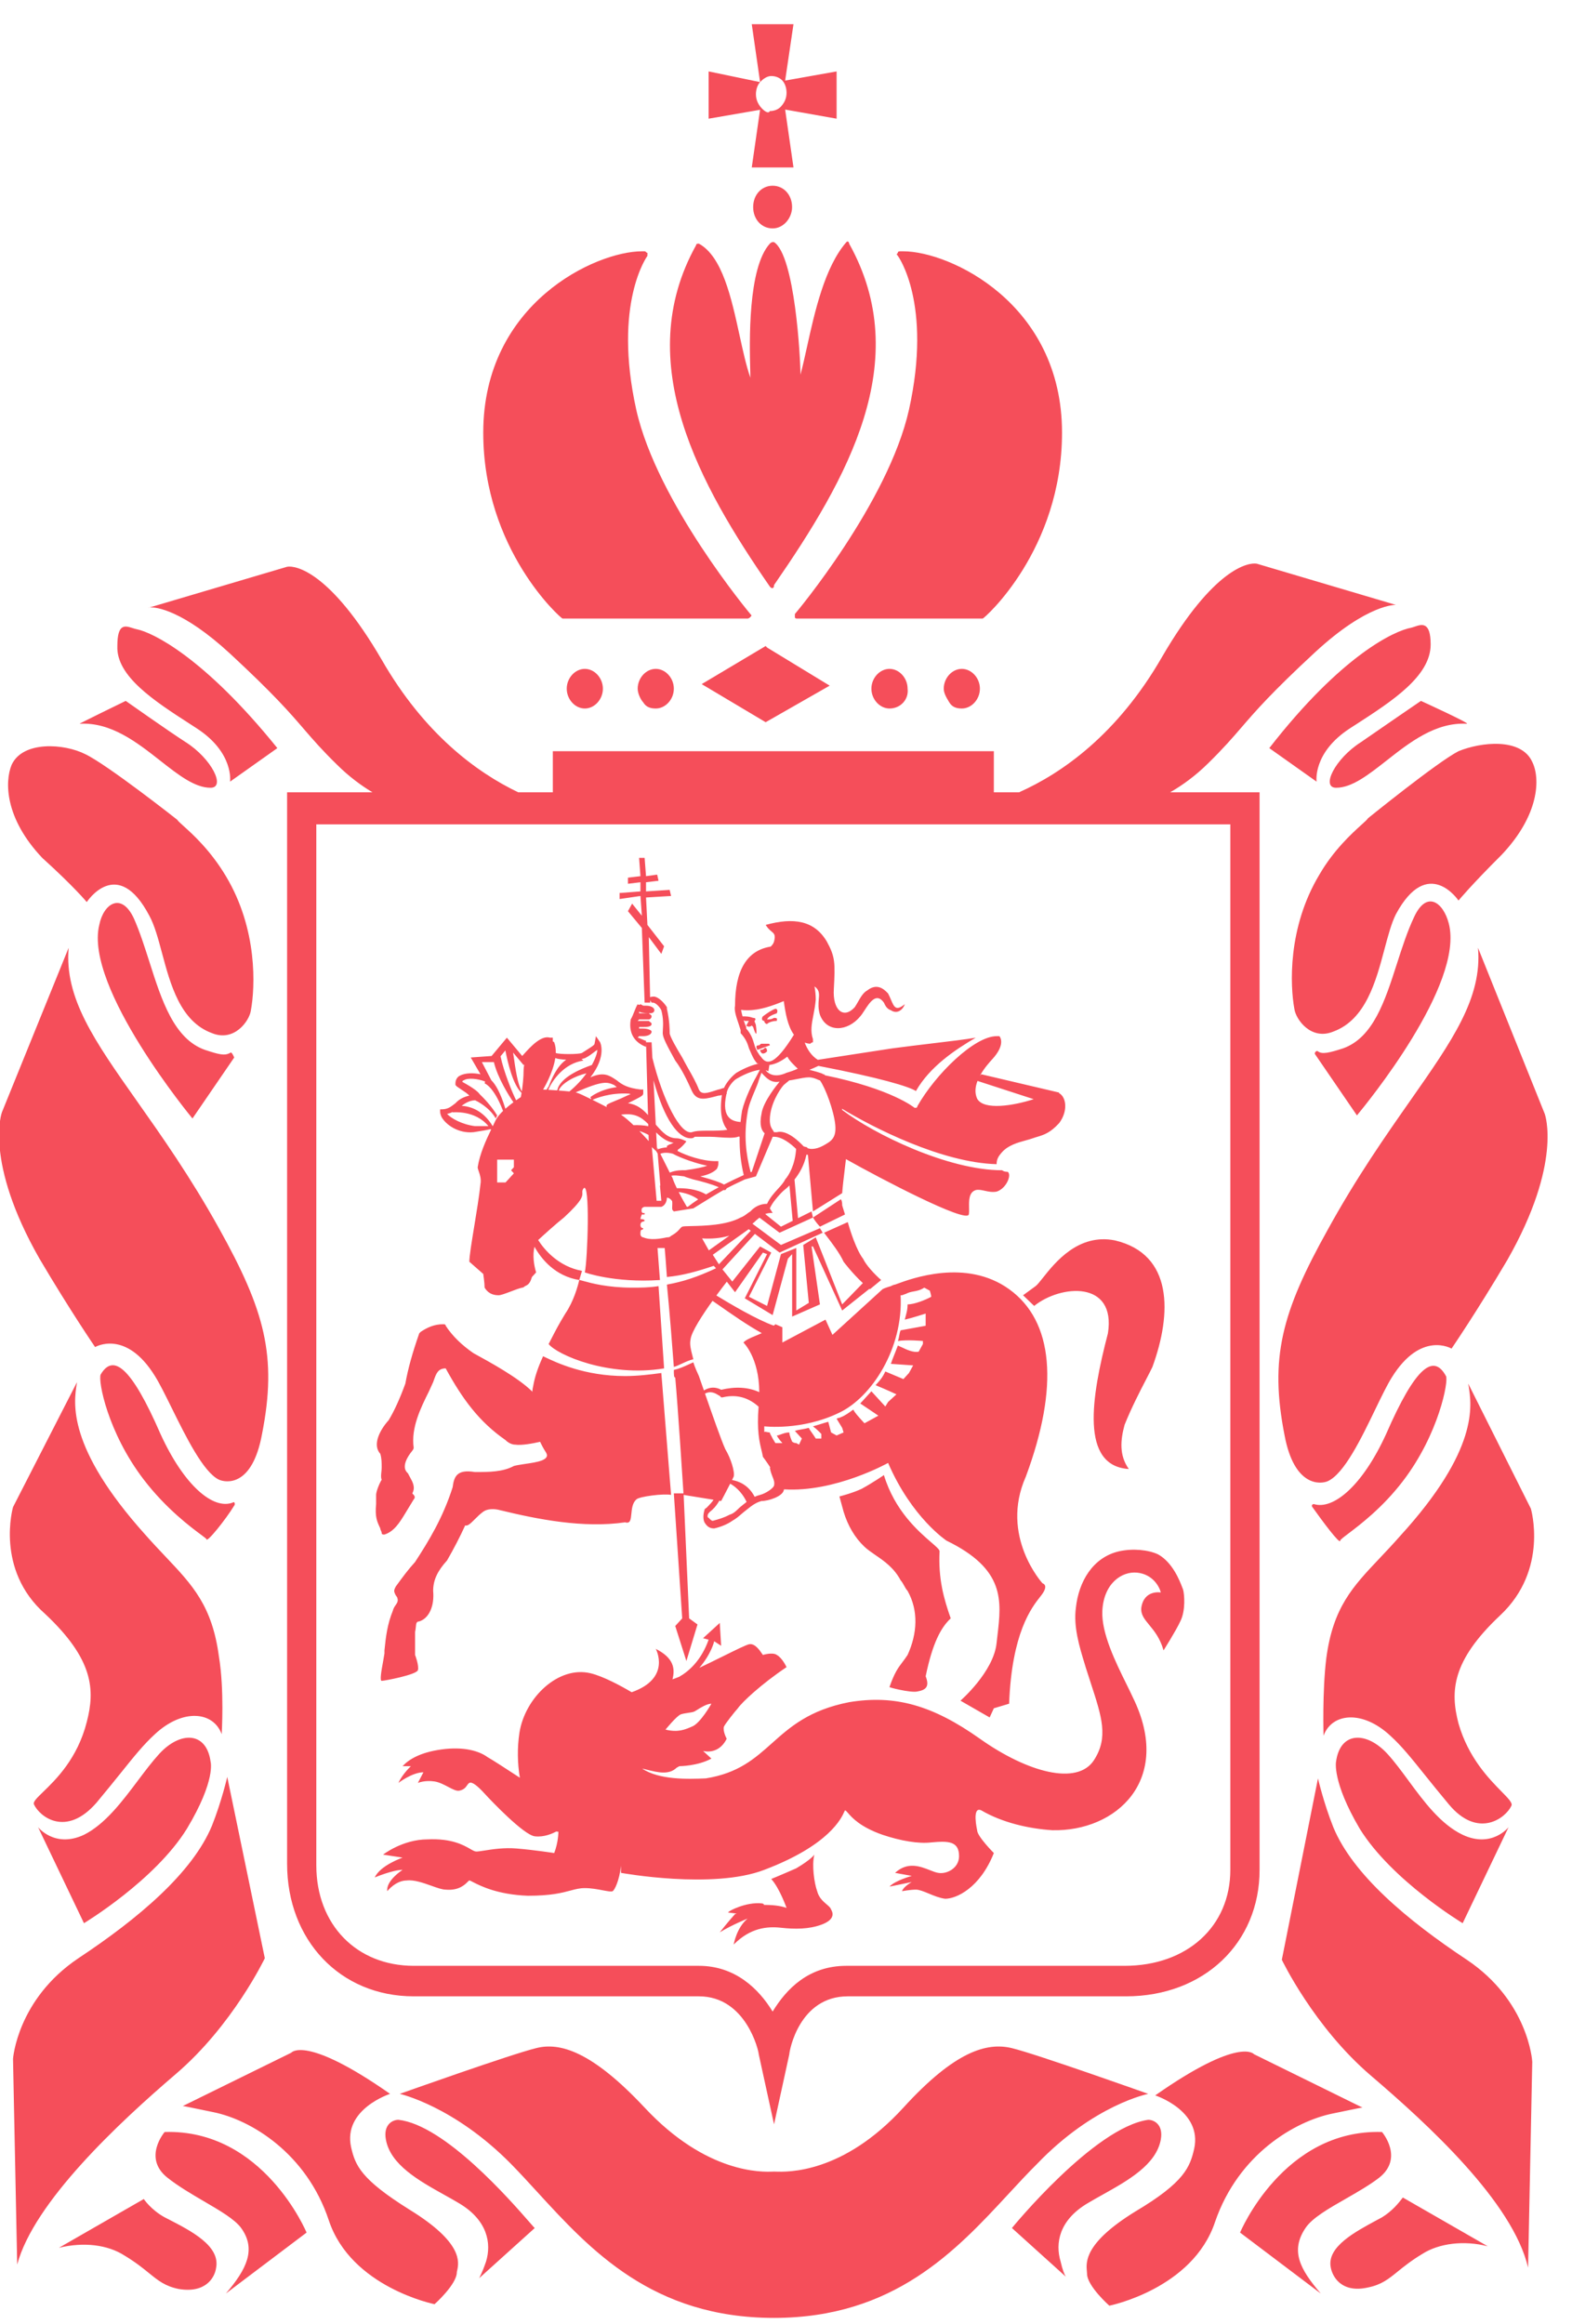 <svg width="46" height="68" viewBox="0 0 46 68" fill="none" xmlns="http://www.w3.org/2000/svg">
<path fill-rule="evenodd" clip-rule="evenodd" d="M21.998 4.9H23.219L22.975 3.206L24.481 3.473V2.09L22.975 2.358L23.219 0.708H21.998L22.242 2.403L20.736 2.09V3.473L22.241 3.213L21.998 4.9ZM22.12 2.759C22.12 2.625 22.161 2.492 22.242 2.403C22.324 2.313 22.446 2.225 22.568 2.225C22.69 2.225 22.812 2.269 22.894 2.358C22.975 2.447 23.016 2.581 23.016 2.715C23.016 2.849 22.975 2.983 22.853 3.117C22.771 3.206 22.649 3.25 22.527 3.25C22.486 3.34 22.364 3.25 22.283 3.161C22.202 3.072 22.12 2.938 22.12 2.759ZM22.405 18.904L20.533 20.019L22.405 21.134L24.278 20.064L22.446 18.948L22.405 18.904ZM13.245 32.54V32.551C13.245 32.551 13.902 32.476 14.292 32.953H13.897C13.53 32.908 13.205 32.73 13.083 32.596C13.148 32.581 13.2 32.562 13.245 32.54ZM13.901 32.196C13.945 32.216 14.316 32.394 14.507 32.73L14.548 32.641C14.383 32.369 14.162 32.138 14.036 32.018C13.992 31.952 13.87 31.846 13.53 31.659C13.53 31.614 13.571 31.614 13.571 31.614C13.688 31.53 13.99 31.567 14.195 31.648L14.182 31.704C14.182 31.704 14.446 31.787 14.72 32.509C14.632 32.595 14.553 32.686 14.507 32.774C14.487 32.82 14.46 32.875 14.429 32.937L14.421 32.953H14.417C14.133 32.483 13.757 32.375 13.508 32.359C13.617 32.281 13.729 32.206 13.901 32.196ZM14.452 31.08C14.562 31.54 14.891 32.064 15.024 32.255C14.951 32.309 14.869 32.374 14.789 32.445C14.636 31.945 14.486 31.716 14.378 31.612L14.101 31.08H14.452ZM14.788 30.738C14.857 31.091 15.01 31.748 15.262 31.981C15.249 32.058 15.24 32.105 15.24 32.105C15.24 32.105 15.184 32.14 15.103 32.197C14.988 31.971 14.736 31.348 14.647 30.91L14.788 30.738ZM15.322 31.168L15.341 31.148C15.331 31.196 15.325 31.247 15.322 31.302C15.322 31.545 15.292 31.786 15.269 31.94C15.147 31.728 15.082 31.277 15.027 30.887L15.014 30.801L15.322 31.168ZM14.996 34.38L14.955 34.424L14.915 34.469L14.874 34.514L14.833 34.558L14.793 34.602H14.752H14.711H14.67H14.63H14.589H14.548V34.558V34.514V34.469V34.424V34.38V34.336V34.291V34.245V34.201V34.157V34.112V34.067V34.023V33.978V33.934H14.589H14.63H14.67H14.711H14.752H14.792H14.833H14.874H14.915H14.955H14.996H15.037V33.978V34.023V34.067V34.112V34.157L14.996 34.201L14.955 34.245L15.037 34.336L14.996 34.38ZM16.249 30.962C16.314 30.988 16.435 31.004 16.569 31.01C16.3 31.192 16.144 31.564 16.055 31.793C16.032 31.819 16.009 31.858 15.993 31.888C15.931 31.884 15.892 31.882 15.892 31.882C15.892 31.882 16.18 31.419 16.249 30.962ZM17.016 30.989C17.079 30.978 17.128 30.964 17.153 30.945C17.248 30.894 17.315 30.842 17.371 30.799C17.411 30.768 17.445 30.741 17.479 30.723C17.479 30.803 17.429 30.966 17.318 31.165C17.034 31.264 16.385 31.519 16.306 31.908C16.209 31.901 16.117 31.895 16.044 31.891C16.165 31.602 16.517 31.115 17.072 31.035L17.016 30.989ZM17.968 31.749C17.991 31.766 18.015 31.785 18.04 31.805L18.049 31.812C17.542 31.879 17.276 32.105 17.276 32.105L17.304 32.168C17.105 32.069 16.933 31.989 16.869 31.972C16.862 31.97 16.854 31.967 16.844 31.965C17.643 31.615 17.765 31.66 17.968 31.749ZM18.402 32.003L18.412 32.006C18.427 32.01 18.441 32.014 18.456 32.016C18.396 32.038 18.326 32.071 18.256 32.104C18.184 32.138 18.111 32.172 18.049 32.194C17.75 32.318 17.726 32.328 17.756 32.397C17.622 32.328 17.475 32.252 17.338 32.184C17.433 32.141 17.854 31.967 18.402 32.003ZM18.969 32.893L18.971 32.956C18.833 32.926 18.676 32.921 18.537 32.925C18.409 32.801 18.279 32.688 18.172 32.62C18.549 32.564 18.755 32.674 18.969 32.893ZM18.983 33.391C18.918 33.318 18.82 33.211 18.71 33.097C18.802 33.126 18.894 33.164 18.978 33.211L18.983 33.391ZM19.352 35.316C19.474 35.272 19.515 35.138 19.515 35.049C19.52 35.048 19.524 35.048 19.529 35.047C19.578 35.057 19.627 35.085 19.669 35.149C19.675 35.189 19.673 35.235 19.671 35.279C19.668 35.331 19.665 35.379 19.677 35.406L19.718 35.45L20.288 35.36C20.749 35.075 20.983 34.931 21.169 34.825H21.224C21.249 34.799 21.259 34.788 21.263 34.774C21.414 34.693 21.553 34.627 21.794 34.514L22.12 34.424L22.611 33.265H22.649C22.89 33.265 23.147 33.476 23.296 33.621C23.266 34.083 23.087 34.391 22.975 34.514C22.934 34.602 22.853 34.693 22.771 34.782C22.649 34.915 22.527 35.049 22.446 35.227C22.242 35.227 22.079 35.316 21.957 35.45C21.927 35.467 21.897 35.489 21.864 35.514C21.809 35.555 21.749 35.601 21.672 35.628C21.258 35.855 20.607 35.87 20.235 35.878C20.096 35.881 19.996 35.883 19.962 35.896C19.933 35.912 19.914 35.935 19.89 35.963C19.848 36.012 19.791 36.079 19.637 36.164C19.596 36.208 19.555 36.208 19.515 36.208C19.311 36.252 19.026 36.297 18.823 36.208C18.782 36.208 18.741 36.164 18.741 36.118V36.073C18.741 36.073 18.741 35.985 18.782 35.985C18.782 35.985 18.823 35.985 18.823 35.941C18.823 35.941 18.741 35.941 18.741 35.851C18.741 35.767 18.79 35.753 18.826 35.744C18.847 35.738 18.863 35.734 18.863 35.718C18.863 35.673 18.741 35.673 18.741 35.673C18.741 35.628 18.782 35.539 18.782 35.539H18.863V35.495C18.863 35.495 18.741 35.539 18.782 35.36C18.782 35.36 18.823 35.316 18.863 35.316H19.352ZM19.199 33.683L19.245 33.758L19.323 34.694C19.319 34.693 19.315 34.693 19.311 34.693L19.352 35.138H19.214L19.074 33.568L19.199 33.683ZM19.686 33.761C19.928 33.893 20.375 34.049 20.695 34.112C20.574 34.156 20.373 34.2 20.053 34.244C19.975 34.241 19.775 34.238 19.599 34.314L19.323 33.764C19.408 33.724 19.548 33.723 19.686 33.761ZM19.235 33.639L19.226 33.644L19.201 33.138C19.351 33.287 19.514 33.411 19.718 33.443C19.698 33.443 19.677 33.454 19.657 33.465C19.637 33.476 19.616 33.487 19.596 33.487L19.515 33.532V33.575C19.418 33.581 19.325 33.601 19.256 33.63L19.23 33.577L19.235 33.639ZM20.43 35.097C20.32 35.17 20.217 35.243 20.125 35.316L20.097 35.312C20.05 35.233 19.953 35.066 19.86 34.882C20.026 34.904 20.243 34.961 20.43 35.097ZM19.805 34.77C19.755 34.666 19.709 34.562 19.678 34.469L19.645 34.404C19.734 34.387 19.84 34.401 19.928 34.413C19.96 34.417 19.99 34.421 20.016 34.423C20.05 34.44 20.106 34.457 20.194 34.485C20.222 34.493 20.253 34.503 20.288 34.514C20.464 34.552 20.851 34.657 21.032 34.742C20.904 34.811 20.78 34.881 20.66 34.952C20.389 34.788 20.029 34.766 19.805 34.77ZM20.207 33.309C20.247 33.309 20.288 33.309 20.329 33.265H20.777C20.855 33.265 20.948 33.272 21.045 33.279L21.046 33.279C21.261 33.294 21.493 33.311 21.615 33.258C21.626 33.26 21.635 33.262 21.643 33.263C21.636 33.657 21.678 34.023 21.763 34.386C21.573 34.471 21.377 34.564 21.185 34.663C21.072 34.596 20.847 34.522 20.492 34.424C20.736 34.38 20.899 34.291 20.98 34.201C21.021 34.112 21.021 34.067 21.021 34.067V33.978H20.94C20.547 33.978 20.079 33.813 19.827 33.681L19.835 33.645C19.98 33.551 20.085 33.399 20.085 33.399C20.085 33.399 19.922 33.309 19.8 33.309C19.546 33.309 19.389 33.133 19.214 32.937L19.189 32.908L19.123 31.611C19.439 32.772 19.854 33.309 20.207 33.309ZM21.256 32.016H21.265V31.972C21.306 31.793 21.469 31.614 21.55 31.57C21.872 31.381 22.103 31.323 22.235 31.306L22.12 31.526C22.039 31.659 21.795 32.15 21.713 32.507C21.695 32.618 21.681 32.727 21.67 32.834L21.663 32.833C21.478 32.812 21.092 32.768 21.256 32.016ZM22.08 30.589L22.068 30.548C22.03 30.42 21.982 30.259 21.835 30.098V30.053C21.809 29.996 21.783 29.926 21.76 29.852C21.77 29.86 21.781 29.867 21.795 29.875H21.917C21.896 29.897 21.886 29.919 21.876 29.942C21.866 29.964 21.856 29.987 21.835 30.009C21.876 30.053 21.957 30.053 21.998 30.009L22.039 30.053C22.12 30.321 22.161 30.321 22.12 30.009C22.12 29.987 22.11 29.965 22.1 29.942C22.09 29.92 22.08 29.897 22.08 29.875C22.12 29.831 22.12 29.786 22.039 29.786C21.922 29.743 21.842 29.741 21.728 29.741C21.71 29.674 21.695 29.608 21.685 29.55C21.751 29.563 21.822 29.563 21.876 29.563C22.243 29.563 22.609 29.429 22.935 29.295C22.985 29.656 23.052 30.033 23.232 30.278C22.682 31.168 22.443 31.165 22.283 30.945C22.202 30.856 22.12 30.723 22.08 30.589ZM23.016 31.392C22.758 31.513 22.534 31.487 22.403 31.316L22.486 31.347L22.514 31.164C22.688 31.144 22.869 31.05 23.039 30.92C23.096 31.037 23.231 31.165 23.343 31.272L23.344 31.273C23.24 31.322 23.113 31.365 23.016 31.392ZM22.375 33.163L21.998 34.291L21.965 34.303C21.825 33.763 21.762 33.215 21.876 32.551C21.901 32.358 22.004 32.114 22.089 31.913C22.141 31.789 22.186 31.682 22.202 31.614L22.283 31.392C22.424 31.547 22.566 31.701 22.812 31.652L22.771 31.704C22.771 31.704 22.324 32.239 22.283 32.596C22.211 32.937 22.295 33.093 22.375 33.163ZM23.667 31.526C23.776 31.526 23.866 31.565 23.927 31.591C23.957 31.604 23.979 31.614 23.993 31.614C24.156 31.838 24.4 32.507 24.441 32.908C24.481 33.309 24.319 33.399 24.074 33.532C23.993 33.577 23.871 33.621 23.748 33.621C23.705 33.621 23.662 33.609 23.624 33.597C23.625 33.59 23.626 33.584 23.627 33.577L23.517 33.547C23.395 33.416 23.029 33.049 22.731 33.131H22.649C22.639 33.107 22.625 33.087 22.611 33.066C22.572 33.006 22.527 32.939 22.527 32.774C22.527 32.328 22.812 31.882 22.934 31.749L23.097 31.614C23.131 31.614 23.207 31.599 23.295 31.581C23.421 31.556 23.572 31.526 23.667 31.526ZM22.853 35.896L22.392 35.526C22.442 35.506 22.497 35.495 22.568 35.495H22.609L22.527 35.36C22.608 35.185 22.727 35.053 22.848 34.921L22.853 34.915C22.894 34.87 22.935 34.837 22.976 34.803C23.016 34.77 23.056 34.737 23.097 34.693L23.101 34.689L23.196 35.725L22.853 35.896ZM21.037 36.997L20.858 36.718L21.909 35.969L21.969 36.014L21.037 36.997ZM20.545 36.239C20.809 36.257 21.08 36.236 21.344 36.159L20.742 36.589L20.545 36.239ZM16.663 31.939C16.57 31.929 16.459 31.92 16.35 31.912C16.422 31.698 16.849 31.474 17.161 31.41C17.037 31.582 16.872 31.765 16.663 31.939ZM28.604 31.631L30.248 32.165C29.666 32.353 28.787 32.502 28.593 32.15C28.517 31.982 28.538 31.801 28.604 31.631ZM22.544 42.946L22.527 42.943C22.545 43.059 22.578 43.142 22.606 43.213C22.643 43.305 22.672 43.377 22.649 43.478C22.609 43.567 22.405 43.701 22.242 43.745C22.186 43.758 22.133 43.777 22.083 43.801C21.895 43.436 21.588 43.336 21.421 43.31C21.44 43.271 21.457 43.237 21.469 43.211C21.509 43.077 21.387 42.675 21.224 42.407C21.102 42.138 20.839 41.383 20.63 40.781C20.803 40.688 20.947 40.779 21.019 40.824C21.04 40.837 21.054 40.846 21.062 40.846L21.102 40.891H21.143C21.46 40.814 21.838 40.837 22.198 41.163C22.142 41.861 22.225 42.202 22.284 42.443C22.3 42.512 22.315 42.572 22.324 42.63C22.324 42.63 22.436 42.778 22.544 42.946ZM22.364 41.738C22.364 41.738 23.464 41.873 24.563 41.337C25.499 40.891 26.436 39.464 26.354 37.903H26.395L26.517 37.858C26.589 37.819 26.66 37.805 26.735 37.791C26.831 37.774 26.932 37.755 27.046 37.68L27.209 37.769C27.209 37.769 27.25 37.903 27.25 37.947C27.087 38.036 26.761 38.17 26.558 38.17C26.558 38.301 26.536 38.385 26.508 38.49C26.498 38.528 26.487 38.569 26.476 38.616C26.68 38.571 27.087 38.438 27.087 38.438V38.795L26.354 38.929C26.334 38.973 26.323 39.029 26.313 39.085C26.303 39.141 26.293 39.197 26.273 39.241C26.558 39.197 27.006 39.241 27.006 39.241V39.33L26.883 39.553C26.727 39.588 26.523 39.491 26.382 39.423C26.339 39.403 26.301 39.385 26.273 39.374C26.237 39.473 26.201 39.562 26.169 39.643C26.127 39.746 26.092 39.835 26.069 39.91L26.721 39.955L26.598 40.178L26.436 40.356L25.906 40.133C25.825 40.311 25.743 40.401 25.621 40.534C25.947 40.668 26.232 40.802 26.232 40.802L25.988 41.025L25.906 41.158L25.499 40.713C25.428 40.791 25.357 40.868 25.294 40.937L25.293 40.939L25.173 41.069L25.703 41.426L25.459 41.56L25.296 41.649C25.092 41.426 25.011 41.337 24.97 41.248L24.965 41.251C24.845 41.339 24.724 41.427 24.604 41.471C24.563 41.493 24.553 41.493 24.543 41.493C24.532 41.493 24.522 41.493 24.481 41.515L24.644 41.783L24.685 41.917L24.481 42.006L24.319 41.917L24.237 41.605C24.155 41.627 24.083 41.65 24.012 41.672C23.941 41.694 23.87 41.716 23.789 41.738C23.911 41.828 24.034 41.961 24.034 41.961V42.095H23.871C23.835 42.036 23.799 41.986 23.767 41.94C23.726 41.883 23.69 41.833 23.667 41.783C23.591 41.804 23.525 41.815 23.462 41.826C23.391 41.838 23.326 41.849 23.26 41.873L23.464 42.095L23.382 42.274L23.301 42.229C23.22 42.229 23.179 42.184 23.179 42.184C23.179 42.184 23.097 42.006 23.097 41.917C23.002 41.917 22.92 41.947 22.853 41.973C22.805 41.99 22.765 42.006 22.731 42.006C22.771 42.095 22.894 42.229 22.894 42.229H22.69L22.609 42.095C22.593 42.06 22.578 42.033 22.564 42.009C22.543 41.971 22.527 41.944 22.527 41.917C22.496 41.917 22.465 41.91 22.439 41.905C22.396 41.896 22.364 41.889 22.364 41.917V41.738ZM21.713 44.057C21.672 44.087 21.636 44.121 21.6 44.156C21.528 44.226 21.455 44.295 21.347 44.325C21.184 44.414 21.021 44.459 20.858 44.503C20.817 44.503 20.777 44.459 20.736 44.414C20.695 44.414 20.695 44.325 20.736 44.28L20.777 44.236C20.858 44.176 20.956 44.078 21.049 43.915L21.102 43.924C21.102 43.924 21.253 43.641 21.367 43.417C21.473 43.475 21.694 43.627 21.847 43.95C21.802 43.984 21.758 44.021 21.713 44.057ZM13.856 33.131C14.105 33.094 14.258 33.065 14.356 33.041C14.36 33.046 14.363 33.051 14.367 33.057L14.369 33.06C14.224 33.359 14.037 33.769 13.978 34.157C13.978 34.187 13.992 34.227 14.009 34.276C14.042 34.371 14.086 34.5 14.06 34.648C14.021 35.01 13.945 35.473 13.876 35.892C13.801 36.351 13.734 36.758 13.734 36.922L14.141 37.279C14.141 37.279 14.181 37.546 14.181 37.68C14.263 37.814 14.385 37.903 14.589 37.903C14.655 37.903 14.795 37.85 14.941 37.795C15.062 37.748 15.188 37.7 15.281 37.68C15.322 37.68 15.362 37.636 15.362 37.636C15.484 37.591 15.525 37.502 15.566 37.368L15.589 37.343L15.621 37.308C15.643 37.283 15.666 37.259 15.688 37.234C15.62 37.012 15.581 36.727 15.64 36.483C15.838 36.839 16.242 37.342 16.95 37.457C16.909 37.636 16.787 38.081 16.543 38.438C16.348 38.758 16.257 38.936 16.145 39.154L16.145 39.154C16.117 39.209 16.087 39.267 16.054 39.33C16.299 39.642 17.805 40.311 19.433 40.043L19.27 37.636C18.985 37.68 18.741 37.68 18.497 37.68C17.774 37.68 17.293 37.547 17.075 37.486C17.01 37.468 16.968 37.457 16.95 37.457L17.031 37.189C16.352 37.065 15.929 36.575 15.748 36.287C15.893 36.153 16.275 35.806 16.502 35.628C17.053 35.12 17.046 34.997 17.041 34.903C17.039 34.865 17.037 34.833 17.072 34.781C17.276 34.514 17.194 36.877 17.113 37.234C17.113 37.234 17.968 37.546 19.311 37.457L19.24 36.52H19.45C19.466 36.695 19.49 36.99 19.515 37.368C19.974 37.326 20.398 37.205 20.886 37.042L20.952 37.113C20.397 37.372 19.995 37.503 19.515 37.591C19.596 38.393 19.678 39.464 19.718 39.999C19.79 39.98 19.869 39.943 19.953 39.904C20.06 39.854 20.174 39.801 20.288 39.776C20.28 39.739 20.27 39.7 20.259 39.66C20.219 39.507 20.175 39.337 20.207 39.196C20.229 38.976 20.558 38.474 20.85 38.066C20.911 38.108 20.985 38.16 21.068 38.217C21.404 38.452 21.886 38.789 22.291 39.011C22.226 39.041 22.163 39.067 22.102 39.092C21.954 39.154 21.826 39.207 21.754 39.286C21.754 39.286 22.212 39.716 22.218 40.738C21.902 40.592 21.525 40.569 21.102 40.668C21.037 40.632 20.841 40.539 20.598 40.688C20.543 40.53 20.493 40.385 20.451 40.267C20.41 40.178 20.329 39.999 20.288 39.865C20.242 39.885 20.199 39.905 20.156 39.925C20.009 39.992 19.876 40.053 19.718 40.088C19.718 40.222 19.718 40.311 19.759 40.311C19.834 41.134 19.979 43.363 20 43.7H19.718L19.963 47.358L19.759 47.581L20.085 48.606L20.41 47.536L20.166 47.358L20.005 43.745L20.88 43.887C20.828 43.965 20.774 44.02 20.731 44.064C20.718 44.078 20.706 44.09 20.695 44.102C20.68 44.119 20.664 44.129 20.651 44.138C20.629 44.153 20.614 44.164 20.614 44.191C20.573 44.325 20.573 44.459 20.614 44.547C20.695 44.682 20.777 44.726 20.899 44.726C21.102 44.682 21.306 44.592 21.428 44.503C21.532 44.446 21.62 44.371 21.701 44.3C21.747 44.261 21.791 44.223 21.835 44.191C21.998 44.057 22.12 43.968 22.283 43.924C22.486 43.924 22.894 43.79 22.934 43.612C22.938 43.602 22.941 43.592 22.943 43.582C24.439 43.677 25.988 42.809 25.988 42.809C26.68 44.414 27.698 45.084 27.698 45.084C29.415 45.919 29.308 46.834 29.187 47.864C29.179 47.933 29.171 48.002 29.163 48.072C29.082 48.918 28.105 49.766 28.105 49.766L28.959 50.257L29.082 49.989L29.529 49.855C29.608 47.776 30.187 47.043 30.444 46.717L30.466 46.689C30.71 46.377 30.506 46.332 30.506 46.332C30.506 46.332 29.244 44.949 30.018 43.21C30.995 40.579 30.832 38.661 29.529 37.725C28.27 36.819 26.668 37.414 26.232 37.576L26.191 37.591C26.15 37.591 26.069 37.636 26.069 37.636C26.069 37.636 25.906 37.68 25.825 37.725L24.359 39.062L24.156 38.616L22.894 39.286V38.839L22.69 38.75L22.685 38.755L22.674 38.766C22.665 38.774 22.655 38.782 22.646 38.79L22.643 38.792C22.162 38.626 21.355 38.149 20.963 37.909C21.097 37.726 21.212 37.578 21.268 37.505L21.509 37.814L22.324 36.654L22.446 36.699L21.794 37.992L22.609 38.483L23.056 36.832L23.179 36.699V38.527L23.993 38.17L23.748 36.475H23.789L24.644 38.349L25.443 37.713L25.451 37.719L25.458 37.725L25.784 37.457C25.58 37.279 25.336 37.011 25.255 36.832C25.255 36.832 25.051 36.609 24.807 35.762L24.115 36.073L24.164 36.139C24.357 36.391 24.573 36.675 24.685 36.922C24.685 36.922 24.934 37.255 25.249 37.547L24.644 38.17L23.871 36.208L23.504 36.431L23.667 38.126L23.301 38.349V36.52L22.853 36.699L22.446 38.215L21.917 37.947L22.568 36.654L22.242 36.475L21.428 37.502L21.141 37.147L22.091 36.107L22.812 36.654L24.074 36.073L23.993 35.94L22.853 36.431L22.018 35.809C22.054 35.782 22.087 35.754 22.12 35.718L22.157 35.687L22.174 35.673L22.197 35.654L22.224 35.632L22.812 36.073L23.789 35.628L23.791 35.627L23.787 35.618L23.748 35.45L23.352 35.647L23.249 34.517C23.382 34.349 23.533 34.109 23.598 33.788C23.612 33.79 23.626 33.792 23.642 33.794L23.789 35.45L24.644 34.915C24.659 34.71 24.688 34.466 24.719 34.215L24.719 34.214L24.719 34.213C24.731 34.115 24.743 34.017 24.754 33.919C25.746 34.479 28.279 35.805 28.349 35.539C28.36 35.488 28.359 35.416 28.357 35.337C28.353 35.137 28.348 34.89 28.552 34.825C28.63 34.805 28.716 34.824 28.811 34.844C28.917 34.868 29.034 34.894 29.163 34.87C29.448 34.781 29.611 34.38 29.489 34.291C29.366 34.291 29.326 34.245 29.326 34.245C27.744 34.245 25.587 33.194 24.644 32.48C24.642 32.468 24.64 32.456 24.638 32.444C25.556 33.001 27.564 34.025 29.163 34.067C29.163 33.934 29.204 33.845 29.326 33.711C29.509 33.51 29.783 33.435 30.012 33.372C30.088 33.351 30.16 33.331 30.221 33.309C30.268 33.292 30.314 33.278 30.359 33.265C30.548 33.207 30.732 33.152 30.995 32.863C31.254 32.516 31.208 32.103 30.986 31.985L30.995 31.972L28.715 31.436L28.673 31.483C28.79 31.265 28.958 31.081 29.041 30.99C29.407 30.589 29.285 30.365 29.244 30.321H29.163C28.512 30.321 27.372 31.436 26.843 32.373C26.843 32.417 26.802 32.417 26.802 32.417H26.761C26.761 32.417 26.101 31.865 24.14 31.466C24.129 31.453 24.121 31.443 24.115 31.436H24.074C24.114 31.436 24.036 31.393 23.685 31.306C23.773 31.271 23.871 31.229 23.948 31.191C25.74 31.537 26.602 31.795 26.802 31.927C27.209 31.213 27.942 30.723 28.552 30.365C28.24 30.418 27.8 30.471 27.283 30.532C26.924 30.575 26.527 30.623 26.11 30.678L23.931 31.013C23.732 30.891 23.615 30.686 23.548 30.511C23.597 30.527 23.65 30.539 23.708 30.543C23.708 30.543 23.748 30.5 23.789 30.5V30.41C23.709 30.177 23.751 29.963 23.801 29.707C23.828 29.57 23.856 29.421 23.871 29.251C23.871 29.115 23.857 28.987 23.834 28.866L23.871 28.894C23.981 28.991 23.972 29.1 23.959 29.244C23.949 29.366 23.937 29.513 23.993 29.697C24.197 30.232 24.807 30.187 25.173 29.741C25.21 29.7 25.252 29.637 25.297 29.567C25.45 29.332 25.645 29.03 25.865 29.34C25.906 29.429 25.947 29.519 26.069 29.563C26.273 29.697 26.435 29.519 26.476 29.385C26.217 29.597 26.164 29.472 26.072 29.255C26.048 29.199 26.021 29.137 25.988 29.073C25.865 28.939 25.662 28.761 25.377 28.983C25.262 29.046 25.187 29.176 25.11 29.31C25.079 29.365 25.047 29.422 25.011 29.474C24.685 29.831 24.359 29.563 24.4 28.939C24.441 28.18 24.441 28.002 24.197 27.556C23.83 26.931 23.22 26.842 22.405 27.065C22.466 27.165 22.526 27.215 22.574 27.255C22.655 27.323 22.701 27.36 22.649 27.556C22.632 27.613 22.592 27.663 22.552 27.7C21.858 27.811 21.509 28.387 21.509 29.429C21.478 29.565 21.542 29.753 21.611 29.954C21.632 30.016 21.653 30.079 21.672 30.143V30.187V30.232C21.835 30.41 21.876 30.543 21.917 30.678C21.934 30.715 21.949 30.75 21.963 30.784C22.018 30.912 22.064 31.018 22.161 31.123H22.202L22.205 31.124C22.042 31.157 21.817 31.235 21.55 31.392C21.428 31.481 21.265 31.659 21.184 31.838C21.163 31.838 21.133 31.849 21.102 31.86C21.072 31.871 21.041 31.882 21.021 31.882C20.992 31.891 20.964 31.9 20.937 31.909C20.696 31.987 20.524 32.043 20.451 31.882C20.37 31.674 20.252 31.466 20.134 31.258C20.076 31.154 20.017 31.049 19.963 30.945C19.8 30.678 19.596 30.321 19.596 30.232C19.596 30.143 19.596 29.875 19.515 29.519V29.474C19.515 29.474 19.352 29.207 19.148 29.162C19.118 29.162 19.064 29.162 19.023 29.181L18.985 27.422L19.352 27.913L19.433 27.691L18.945 27.065L18.904 26.263L19.637 26.219L19.596 26.04L18.904 26.085V25.817L19.27 25.773L19.23 25.594L18.904 25.639L18.863 25.104H18.701L18.741 25.639L18.375 25.683V25.861L18.741 25.817V26.085L18.171 26.129H18.131V26.308L18.741 26.219L18.782 26.797L18.497 26.442L18.375 26.664L18.782 27.155L18.863 29.34H19.026L19.025 29.271L19.067 29.34H19.108C19.189 29.34 19.311 29.474 19.352 29.563C19.416 29.806 19.405 29.996 19.397 30.131C19.395 30.169 19.393 30.203 19.393 30.232C19.393 30.365 19.515 30.589 19.759 31.035C19.963 31.302 20.125 31.659 20.247 31.927C20.329 32.105 20.451 32.15 20.573 32.15C20.694 32.15 20.854 32.106 21.014 32.063L21.021 32.061C21.056 32.061 21.092 32.052 21.124 32.043C21.043 32.592 21.146 32.894 21.283 33.061C21.13 33.087 20.924 33.087 20.736 33.087C20.532 33.087 20.37 33.087 20.247 33.131C19.907 33.214 19.39 32.178 19.09 30.956L19.067 30.5H18.904V30.455C18.884 30.455 18.833 30.433 18.782 30.41C18.731 30.387 18.68 30.365 18.66 30.365L18.701 30.321H18.823C18.945 30.321 19.067 30.277 19.067 30.187C19.067 30.143 18.945 30.098 18.823 30.098H18.741H18.701V30.053H18.823C18.904 30.053 19.067 30.053 19.067 29.965C19.067 29.936 19.051 29.926 19.03 29.911C19.017 29.902 19.001 29.892 18.986 29.875H18.66L18.701 29.831H18.986C19.026 29.831 19.067 29.786 19.067 29.741C19.067 29.714 19.052 29.703 19.03 29.689C19.017 29.68 19.001 29.669 18.986 29.651H18.701V29.607C18.823 29.651 18.945 29.651 19.026 29.651C19.108 29.651 19.148 29.607 19.148 29.563C19.148 29.474 19.026 29.429 18.904 29.429H18.823L18.741 29.385C18.741 29.385 18.701 29.429 18.66 29.385C18.619 29.452 18.589 29.53 18.558 29.608C18.527 29.686 18.497 29.764 18.456 29.831C18.375 30.321 18.66 30.543 18.904 30.634V30.505L18.962 32.63C18.809 32.456 18.632 32.315 18.375 32.284C18.734 32.105 18.805 32.069 18.819 32.017C18.823 32.004 18.823 31.989 18.823 31.972V31.882H18.741C18.375 31.838 18.212 31.749 18.049 31.614L18.016 31.592C17.827 31.467 17.66 31.357 17.276 31.526C17.764 30.901 17.561 30.5 17.561 30.5L17.439 30.321L17.398 30.543C17.398 30.578 17.303 30.638 17.167 30.724C17.125 30.751 17.079 30.78 17.031 30.811C16.951 30.856 16.358 30.856 16.263 30.813C16.267 30.703 16.254 30.596 16.217 30.5C16.213 30.49 16.198 30.482 16.177 30.477L16.177 30.464L16.176 30.455V30.365H16.095C15.834 30.284 15.505 30.651 15.327 30.85L15.304 30.875L15.281 30.901L14.833 30.365L14.385 30.901L13.775 30.945L14.06 31.436C13.856 31.392 13.612 31.392 13.449 31.481C13.367 31.526 13.327 31.614 13.327 31.704V31.749L13.367 31.793C13.408 31.822 13.453 31.852 13.498 31.882C13.589 31.942 13.68 32.001 13.734 32.061C13.53 32.105 13.408 32.194 13.327 32.284C13.309 32.297 13.291 32.31 13.275 32.323C13.178 32.397 13.093 32.462 12.92 32.462H12.879V32.507C12.879 32.551 12.879 32.596 12.92 32.685C13.042 32.908 13.408 33.175 13.856 33.131ZM11.169 44.86C11.169 44.905 11.21 44.905 11.25 44.905C11.535 44.816 11.697 44.549 11.86 44.282L11.861 44.28C11.942 44.146 12.024 44.013 12.105 43.879C12.146 43.835 12.146 43.79 12.105 43.745L12.065 43.7C12.161 43.524 12.079 43.376 12.001 43.233C11.98 43.195 11.959 43.158 11.942 43.121L11.902 43.076C11.861 43.032 11.739 42.853 12.065 42.452C12.065 42.452 12.105 42.407 12.105 42.363C12.024 41.782 12.309 41.203 12.553 40.713C12.589 40.633 12.625 40.554 12.661 40.475L12.675 40.445C12.682 40.426 12.689 40.407 12.695 40.389C12.765 40.193 12.818 40.043 13.042 40.043C13.53 40.935 14.019 41.605 14.792 42.14C14.792 42.14 14.914 42.274 15.077 42.274C15.259 42.302 15.59 42.24 15.805 42.191C15.853 42.294 15.908 42.396 15.973 42.497C16.124 42.728 15.716 42.788 15.362 42.839C15.238 42.858 15.121 42.875 15.037 42.898C14.711 43.076 14.304 43.076 13.897 43.076C13.367 42.987 13.286 43.21 13.245 43.522C12.96 44.414 12.553 45.083 12.146 45.708C11.943 45.93 11.781 46.152 11.618 46.375L11.617 46.377C11.576 46.421 11.535 46.51 11.535 46.554C11.535 46.6 11.576 46.689 11.617 46.733C11.666 46.842 11.625 46.901 11.576 46.971C11.545 47.016 11.511 47.065 11.495 47.135C11.332 47.536 11.291 47.893 11.25 48.294V48.384C11.241 48.447 11.227 48.526 11.212 48.608C11.163 48.875 11.107 49.186 11.169 49.186C11.25 49.186 12.187 49.008 12.228 48.874C12.268 48.74 12.146 48.428 12.146 48.428V47.759C12.159 47.705 12.163 47.654 12.168 47.611C12.177 47.511 12.183 47.447 12.268 47.447C12.553 47.358 12.716 47 12.675 46.554C12.675 46.243 12.797 45.975 13.082 45.663C13.286 45.306 13.449 44.994 13.612 44.638C13.687 44.665 13.777 44.574 13.892 44.459C13.964 44.387 14.047 44.304 14.141 44.236C14.263 44.146 14.467 44.146 14.629 44.191C15.729 44.459 17.072 44.726 18.293 44.547C18.446 44.596 18.458 44.465 18.475 44.299C18.489 44.154 18.505 43.983 18.619 43.879C18.7 43.79 19.433 43.7 19.637 43.745L19.352 40.178C19.026 40.222 18.66 40.267 18.293 40.267C17.106 40.267 16.279 39.872 15.948 39.714C15.928 39.704 15.908 39.695 15.892 39.687C15.729 40.043 15.647 40.311 15.607 40.534C15.594 40.59 15.582 40.659 15.573 40.736L15.566 40.713C15.159 40.311 14.344 39.865 13.856 39.598C13.53 39.374 13.245 39.107 13.042 38.795C13.042 38.751 13.001 38.751 12.96 38.751C12.716 38.751 12.512 38.839 12.309 38.974L12.268 39.017C12.065 39.598 11.942 40.043 11.861 40.489C11.698 40.935 11.535 41.292 11.373 41.559C11.128 41.828 10.884 42.274 11.128 42.541C11.169 42.675 11.169 42.809 11.169 42.943C11.169 42.989 11.164 43.035 11.159 43.08C11.151 43.164 11.142 43.241 11.169 43.299C11.088 43.433 11.006 43.656 11.006 43.745V44.013C10.969 44.383 11.035 44.525 11.109 44.685L11.128 44.726C11.128 44.749 11.139 44.771 11.149 44.794C11.159 44.816 11.169 44.838 11.169 44.86ZM30.303 37.636C30.059 37.814 29.937 37.903 29.937 37.903L30.262 38.215C31.036 37.591 32.664 37.457 32.42 39.017C31.931 40.891 31.606 42.898 33.031 42.987C32.746 42.586 32.786 42.14 32.908 41.694C33.106 41.198 33.363 40.703 33.542 40.357C33.621 40.204 33.685 40.081 33.723 39.999C34.293 38.438 34.333 36.699 32.623 36.297C31.554 36.085 30.872 36.945 30.515 37.395C30.423 37.511 30.353 37.599 30.303 37.636ZM27.494 45.395C27.453 46.198 27.616 46.778 27.82 47.358C27.535 47.625 27.29 48.072 27.087 49.052C27.209 49.364 27.087 49.454 26.843 49.498C26.639 49.543 25.947 49.364 26.029 49.364C26.177 48.942 26.282 48.803 26.407 48.639C26.453 48.577 26.502 48.513 26.558 48.428C26.843 47.803 26.883 47.135 26.558 46.554C26.517 46.51 26.486 46.455 26.456 46.399C26.425 46.343 26.395 46.288 26.354 46.243C26.159 45.877 25.869 45.678 25.613 45.503C25.496 45.422 25.385 45.346 25.296 45.262C25.011 44.994 24.807 44.638 24.685 44.236L24.563 43.79C24.563 43.79 24.929 43.7 25.214 43.567C25.54 43.389 25.865 43.165 25.865 43.165C26.184 44.213 26.874 44.808 27.245 45.129C27.396 45.259 27.494 45.344 27.494 45.395ZM25.499 20.152C25.499 19.841 25.744 19.573 26.029 19.573C26.313 19.573 26.558 19.841 26.558 20.152C26.598 20.465 26.354 20.733 26.029 20.733C25.744 20.733 25.499 20.465 25.499 20.152ZM27.616 20.152C27.616 20.286 27.696 20.417 27.776 20.55L27.779 20.554C27.86 20.688 27.982 20.733 28.145 20.733C28.43 20.733 28.674 20.465 28.674 20.152C28.674 19.841 28.43 19.573 28.145 19.573C27.86 19.573 27.616 19.841 27.616 20.152ZM17.113 20.733C16.828 20.733 16.584 20.465 16.584 20.152C16.584 19.841 16.828 19.573 17.113 19.573C17.398 19.573 17.642 19.841 17.642 20.152C17.642 20.465 17.398 20.733 17.113 20.733ZM18.66 20.152C18.66 20.287 18.741 20.465 18.823 20.554C18.904 20.688 19.026 20.733 19.189 20.733C19.474 20.733 19.718 20.465 19.718 20.152C19.718 19.841 19.474 19.573 19.189 19.573C18.904 19.573 18.66 19.841 18.66 20.152ZM20.129 50.124C20.056 50.135 19.98 50.146 19.922 50.167C19.8 50.211 19.474 50.613 19.474 50.613C19.839 50.702 20.043 50.614 20.246 50.525L20.247 50.525C20.492 50.435 20.817 49.855 20.817 49.855C20.686 49.855 20.5 49.971 20.392 50.04C20.366 50.056 20.345 50.07 20.329 50.078C20.286 50.102 20.21 50.113 20.129 50.124ZM11.902 55.028C11.576 55.028 11.332 55.341 11.332 55.341C11.291 55.028 11.78 54.717 11.78 54.717C11.495 54.717 10.966 54.939 10.966 54.939C11.128 54.583 11.78 54.359 11.78 54.359L11.21 54.271C11.21 54.271 11.78 53.825 12.513 53.825C13.214 53.793 13.559 53.99 13.758 54.104C13.836 54.149 13.892 54.181 13.938 54.181C13.988 54.181 14.069 54.168 14.174 54.152C14.406 54.115 14.752 54.061 15.118 54.092C15.647 54.136 16.217 54.225 16.217 54.225C16.34 53.914 16.34 53.602 16.34 53.602C16.318 53.6 16.297 53.598 16.276 53.595C16.163 53.656 15.917 53.768 15.647 53.735C15.322 53.691 14.385 52.709 14.181 52.486C13.978 52.264 13.815 52.13 13.734 52.173C13.705 52.189 13.687 52.216 13.666 52.246C13.627 52.302 13.581 52.368 13.449 52.398C13.364 52.421 13.244 52.358 13.109 52.286C12.987 52.222 12.851 52.151 12.716 52.13C12.431 52.086 12.228 52.173 12.228 52.173L12.39 51.862C12.065 51.862 11.658 52.173 11.658 52.173C11.78 51.907 12.024 51.683 12.024 51.683H11.78C11.943 51.505 12.268 51.282 12.92 51.193C13.571 51.104 14.019 51.237 14.263 51.416C14.392 51.487 14.829 51.77 15.212 52.021C15.141 51.601 15.133 51.142 15.2 50.703C15.362 49.677 16.34 48.74 17.276 48.963C17.654 49.052 18.176 49.337 18.484 49.519C19.658 49.108 19.189 48.25 19.189 48.25C19.718 48.517 19.759 48.83 19.678 49.142C19.738 49.121 19.804 49.096 19.875 49.067C20.134 48.921 20.512 48.611 20.736 47.982L20.573 47.938L21.062 47.491L21.102 48.16L20.899 48.027C20.899 48.027 20.82 48.39 20.465 48.804C20.696 48.695 20.935 48.577 21.151 48.47C21.523 48.286 21.829 48.135 21.917 48.116C22.085 48.079 22.225 48.285 22.292 48.383C22.306 48.404 22.317 48.42 22.324 48.428C22.324 48.428 22.609 48.339 22.731 48.428C22.894 48.517 23.016 48.785 23.016 48.785C22.283 49.276 21.713 49.81 21.591 49.989C21.509 50.078 21.225 50.435 21.184 50.525C21.143 50.658 21.265 50.881 21.265 50.881C21.021 51.372 20.573 51.237 20.573 51.237L20.817 51.461C20.41 51.683 19.881 51.683 19.881 51.683L19.8 51.728C19.575 51.947 19.244 51.865 18.936 51.788C18.887 51.776 18.838 51.764 18.79 51.753C19.289 52.087 20.122 52.064 20.655 52.04C21.606 51.888 22.085 51.461 22.589 51.011C23.119 50.538 23.678 50.039 24.848 49.81C26.191 49.588 27.29 49.9 28.675 50.881C30.059 51.862 31.524 52.264 32.013 51.505C32.439 50.844 32.245 50.25 31.918 49.25C31.871 49.104 31.82 48.95 31.768 48.785L31.746 48.71C31.587 48.193 31.406 47.598 31.483 47.045C31.565 46.288 31.972 45.574 32.746 45.395C33.153 45.306 33.6 45.351 33.886 45.484C34.317 45.721 34.526 46.27 34.597 46.457L34.607 46.483L34.613 46.498C34.615 46.503 34.617 46.507 34.618 46.51C34.659 46.644 34.699 47.135 34.537 47.447C34.415 47.715 34.048 48.294 34.048 48.294C33.946 47.934 33.771 47.722 33.627 47.548C33.487 47.378 33.377 47.244 33.397 47.045C33.478 46.51 33.967 46.6 33.967 46.6C33.926 46.421 33.723 46.065 33.275 46.02C32.827 45.975 32.298 46.332 32.257 47.135C32.224 47.787 32.648 48.645 32.961 49.279C33.033 49.425 33.099 49.56 33.153 49.677C34.333 52.086 32.664 53.602 30.791 53.557C30.099 53.512 29.326 53.334 28.715 52.976C28.43 52.843 28.593 53.557 28.593 53.557C28.593 53.735 29.082 54.225 29.082 54.225C28.675 55.251 27.982 55.563 27.657 55.563C27.491 55.541 27.325 55.472 27.176 55.41C27.031 55.35 26.902 55.296 26.802 55.296C26.639 55.296 26.395 55.341 26.395 55.341C26.436 55.207 26.68 55.073 26.68 55.073C26.476 55.117 26.029 55.207 26.029 55.207C26.191 55.028 26.68 54.894 26.68 54.894L26.191 54.805C26.559 54.469 26.927 54.615 27.208 54.725C27.3 54.762 27.383 54.794 27.453 54.805C27.698 54.851 28.064 54.671 28.064 54.316C28.064 53.869 27.738 53.869 27.25 53.914C26.883 53.959 26.354 53.869 25.825 53.691C25.167 53.461 24.926 53.183 24.813 53.052C24.772 53.005 24.747 52.976 24.726 52.976C24.722 52.981 24.716 52.993 24.707 53.013C24.627 53.195 24.274 53.992 22.364 54.717C20.858 55.296 18.171 54.805 18.171 54.805V54.599C18.124 55.03 17.985 55.309 17.927 55.341C17.888 55.362 17.783 55.342 17.643 55.316C17.493 55.287 17.303 55.251 17.113 55.251C16.959 55.251 16.84 55.283 16.692 55.323C16.449 55.388 16.127 55.475 15.444 55.475C14.552 55.44 14.059 55.186 13.847 55.078C13.789 55.047 13.752 55.028 13.734 55.028C13.725 55.028 13.711 55.043 13.688 55.065C13.608 55.147 13.425 55.331 13.042 55.296C12.941 55.296 12.791 55.243 12.624 55.183C12.388 55.099 12.117 55.002 11.902 55.028ZM23.912 55.341C23.83 55.117 23.749 54.583 23.83 54.271C23.83 54.271 23.749 54.405 23.301 54.671C22.894 54.851 22.568 54.984 22.568 54.984C22.812 55.251 23.016 55.831 23.016 55.831C22.806 55.755 22.566 55.744 22.348 55.742C22.361 55.722 22.344 55.705 22.283 55.697C21.835 55.653 21.306 55.921 21.306 55.965L21.558 55.996L21.552 55.998L21.534 56.003L21.51 56.01C21.306 56.233 21.062 56.545 21.062 56.545C21.428 56.322 21.876 56.143 21.876 56.143C21.55 56.411 21.469 56.903 21.469 56.903C21.958 56.411 22.446 56.367 22.853 56.411C23.26 56.456 23.667 56.456 24.034 56.322C24.4 56.188 24.4 56.01 24.319 55.876C24.303 55.824 24.25 55.778 24.186 55.724C24.087 55.639 23.961 55.531 23.912 55.341ZM22.364 30.678C22.405 30.634 22.446 30.678 22.446 30.767C22.405 30.811 22.324 30.856 22.283 30.811C22.283 30.811 22.242 30.767 22.242 30.723C22.283 30.723 22.324 30.723 22.364 30.678ZM22.364 29.875C22.364 29.919 22.405 29.965 22.446 29.965C22.486 29.919 22.609 29.875 22.731 29.875C22.731 29.866 22.733 29.856 22.734 29.848C22.741 29.814 22.746 29.786 22.649 29.786C22.568 29.831 22.527 29.831 22.446 29.831C22.486 29.742 22.605 29.698 22.726 29.653L22.731 29.651C22.771 29.563 22.731 29.519 22.69 29.519C22.568 29.563 22.446 29.651 22.324 29.741C22.283 29.786 22.283 29.875 22.364 29.875ZM22.283 30.543H22.487C22.527 30.543 22.527 30.589 22.527 30.589C22.463 30.612 22.4 30.636 22.336 30.659C22.278 30.68 22.219 30.701 22.161 30.723C22.12 30.634 22.12 30.589 22.202 30.589C22.222 30.589 22.232 30.577 22.242 30.566C22.253 30.555 22.263 30.543 22.283 30.543ZM22.65 17.12C22.65 17.209 22.609 17.209 22.609 17.209C22.592 17.209 22.582 17.209 22.573 17.206C22.561 17.201 22.551 17.19 22.527 17.165C20.492 14.221 18.456 10.609 20.37 7.174C20.37 7.13 20.411 7.13 20.451 7.13C21.138 7.506 21.402 8.718 21.64 9.808C21.741 10.27 21.837 10.709 21.958 11.054C21.958 11.005 21.956 10.929 21.953 10.831C21.933 10.042 21.876 7.844 22.527 7.13C22.527 7.13 22.568 7.085 22.609 7.085H22.65C23.26 7.487 23.423 10.475 23.423 10.965C23.486 10.73 23.547 10.456 23.612 10.162C23.843 9.117 24.131 7.816 24.767 7.085C24.807 7.041 24.848 7.085 24.848 7.13C26.761 10.564 24.807 13.998 22.65 17.12ZM16.461 18.101H16.502H21.876C21.916 18.101 21.957 18.056 21.957 18.056C21.978 18.034 21.988 18.023 21.988 18.012C21.988 18.001 21.977 17.99 21.957 17.968C21.957 17.968 19.23 14.712 18.619 11.992C17.927 8.869 18.945 7.487 18.945 7.487V7.398C18.924 7.398 18.914 7.387 18.904 7.376C18.894 7.365 18.884 7.354 18.863 7.354H18.782C17.438 7.354 14.141 8.869 14.141 12.661C14.141 16.095 16.421 18.101 16.461 18.101ZM23.26 17.968C23.301 17.923 25.988 14.712 26.598 11.992C27.291 8.869 26.273 7.487 26.273 7.487C26.253 7.465 26.242 7.453 26.242 7.442C26.242 7.431 26.253 7.42 26.273 7.398C26.273 7.354 26.313 7.354 26.354 7.354H26.436C27.779 7.354 31.077 8.869 31.077 12.661C31.077 16.095 28.797 18.101 28.756 18.101H23.342C23.301 18.101 23.26 18.101 23.26 18.056V17.968ZM22.039 6.06C22.039 6.416 22.283 6.684 22.609 6.684C22.934 6.684 23.178 6.372 23.178 6.06C23.178 5.703 22.934 5.435 22.609 5.435C22.283 5.435 22.039 5.703 22.039 6.06ZM24.726 35.539L24.685 35.406L24.644 35.272C24.644 35.227 24.644 35.138 24.604 35.094L23.791 35.627C23.828 35.694 23.882 35.774 23.993 35.896L24.726 35.539ZM4.534 40.267C3.679 38.884 2.783 39.419 2.783 39.419C2.783 39.419 2.05 38.349 1.155 36.832C-0.474 33.978 0.055 32.551 0.055 32.551L2.009 27.734C1.881 29.204 2.766 30.459 4.012 32.227C4.731 33.247 5.572 34.438 6.406 35.94C7.75 38.349 8.116 39.687 7.668 41.961C7.383 43.522 6.61 43.389 6.406 43.299C5.953 43.082 5.441 42.046 5.021 41.194C4.837 40.821 4.67 40.484 4.534 40.267ZM1.236 25.104C2.172 25.951 2.539 26.397 2.539 26.397C2.539 26.397 3.434 25.014 4.37 26.797C4.523 27.076 4.628 27.467 4.741 27.889C4.99 28.818 5.278 29.894 6.202 30.232C6.854 30.5 7.301 29.875 7.342 29.563C7.465 28.894 7.546 27.199 6.61 25.638C6.16 24.884 5.644 24.418 5.371 24.172C5.273 24.083 5.206 24.023 5.185 23.987C5.185 23.987 3.149 22.382 2.498 22.07C1.887 21.758 0.666 21.669 0.34 22.382C0.137 22.873 0.137 23.943 1.236 25.104ZM4.33 17.79L4.374 17.777C4.35 17.78 4.335 17.785 4.33 17.79ZM6.732 30.811C6.569 30.901 6.406 30.856 5.999 30.723C5.091 30.402 4.731 29.273 4.373 28.149C4.233 27.712 4.094 27.275 3.923 26.887C3.556 26.085 3.027 26.442 2.905 27.066C2.457 28.894 5.632 32.73 5.632 32.73L6.854 30.945L6.853 30.944C6.813 30.855 6.772 30.767 6.732 30.811ZM4.696 41.961C5.389 43.478 6.243 44.191 6.813 43.968C6.854 43.924 6.895 44.013 6.854 44.057C6.61 44.459 6.04 45.172 6.04 45.038C6.04 45.028 5.987 44.989 5.896 44.92C5.593 44.696 4.864 44.155 4.208 43.299C3.149 41.917 2.864 40.401 2.946 40.222C3.312 39.598 3.842 39.999 4.696 41.961ZM1.317 47.224C2.742 48.561 2.783 49.453 2.539 50.39C2.267 51.462 1.633 52.077 1.265 52.433C1.082 52.611 0.964 52.724 0.992 52.798C1.154 53.156 1.928 53.78 2.823 52.753C3.103 52.417 3.331 52.134 3.528 51.89C3.931 51.387 4.205 51.047 4.533 50.747C5.347 49.989 6.243 50.078 6.487 50.747C6.487 50.747 6.569 49.453 6.406 48.473C6.208 46.992 5.637 46.389 4.844 45.551C4.657 45.353 4.458 45.143 4.248 44.905C1.955 42.35 2.158 41.056 2.246 40.493L2.253 40.445L0.381 44.102C0.381 44.102 -0.148 45.931 1.317 47.224ZM4.039 52.099C4.25 51.819 4.453 51.549 4.656 51.327C5.266 50.658 6.04 50.658 6.162 51.55C6.162 51.55 6.325 52.086 5.47 53.512C4.534 55.028 2.457 56.278 2.457 56.278L1.114 53.468C1.114 53.468 1.602 54.092 2.457 53.691C3.074 53.383 3.575 52.717 4.039 52.099ZM5.144 60.692C6.813 59.266 7.749 57.303 7.749 57.303L6.65 51.996C6.65 51.996 6.487 52.709 6.203 53.423C5.632 54.805 4.045 56.143 2.294 57.303C0.503 58.507 0.381 60.247 0.381 60.247L0.503 66.267C0.992 64.438 3.475 62.12 5.144 60.692ZM6.732 22.873C6.732 22.873 6.854 22.026 5.755 21.312C5.694 21.273 5.632 21.233 5.571 21.193C4.52 20.515 3.396 19.789 3.434 18.904C3.434 18.237 3.659 18.309 3.875 18.378C3.919 18.392 3.963 18.406 4.004 18.414C4.452 18.503 5.958 19.216 8.116 21.892L6.732 22.873ZM6.162 23.052C6.61 23.052 6.203 22.205 5.429 21.714C4.941 21.401 3.679 20.51 3.679 20.51C3.679 20.51 2.213 21.223 2.335 21.179C3.25 21.128 4.011 21.726 4.69 22.26C5.219 22.675 5.698 23.052 6.162 23.052ZM4.208 64.349C4.208 64.349 4.412 64.661 4.819 64.885L4.913 64.933C5.593 65.282 6.442 65.718 6.325 66.356C6.284 66.668 5.999 67.114 5.226 66.981C4.832 66.9 4.632 66.738 4.356 66.514C4.175 66.367 3.961 66.194 3.638 66C3.149 65.688 2.457 65.599 1.725 65.776L4.208 64.349ZM4.818 62.388C4.818 62.388 4.167 63.145 4.9 63.725C5.218 63.977 5.606 64.204 5.97 64.417C6.442 64.693 6.873 64.945 7.057 65.198C7.505 65.821 7.22 66.401 6.61 67.114L8.971 65.331C8.971 65.331 7.709 62.298 4.818 62.388ZM10.274 62.833C10.396 63.368 10.559 63.77 11.984 64.661C13.554 65.627 13.431 66.197 13.377 66.446L13.375 66.454L13.371 66.471L13.368 66.49C13.368 66.847 12.716 67.427 12.716 67.427C12.716 67.427 10.274 66.937 9.622 64.974C8.971 63.012 7.343 62.031 6.244 61.808C6.091 61.776 5.963 61.75 5.856 61.728C5.506 61.655 5.379 61.629 5.348 61.629L8.523 60.068C8.523 60.068 8.93 59.533 11.414 61.272C11.414 61.272 10.03 61.718 10.274 62.833ZM11.658 62.031C11.495 62.031 11.21 62.164 11.292 62.611C11.426 63.347 12.255 63.81 12.998 64.225C13.155 64.312 13.308 64.398 13.449 64.483C14.263 64.974 14.386 65.643 14.223 66.178C14.101 66.535 14.019 66.668 14.019 66.668L15.648 65.198C15.642 65.198 15.588 65.135 15.494 65.028C14.941 64.394 13.017 62.183 11.658 62.031ZM37.59 42.006C37.142 39.731 37.509 38.393 38.852 35.985C39.694 34.454 40.541 33.245 41.264 32.212C42.501 30.447 43.377 29.197 43.249 27.734L45.203 32.596C45.203 32.596 45.732 34.023 44.104 36.877C43.208 38.393 42.475 39.464 42.475 39.464C42.475 39.464 41.58 38.929 40.725 40.311C40.589 40.528 40.426 40.865 40.246 41.237C39.835 42.089 39.334 43.127 38.852 43.344C38.648 43.433 37.875 43.522 37.59 42.006ZM40.032 23.943C40.011 23.979 39.941 24.043 39.838 24.136C39.555 24.393 39.026 24.873 38.608 25.594C37.671 27.155 37.753 28.849 37.875 29.519C37.916 29.831 38.364 30.455 39.015 30.187C39.963 29.841 40.263 28.716 40.514 27.771C40.619 27.378 40.715 27.015 40.847 26.753C41.783 25.014 42.679 26.352 42.679 26.352C42.679 26.352 43.045 25.906 43.941 25.014C45.04 23.854 45.081 22.785 44.836 22.293C44.511 21.58 43.33 21.714 42.679 21.982C42.068 22.293 40.032 23.943 40.032 23.943ZM41.376 26.842C41.742 26.04 42.231 26.397 42.394 27.021C42.86 28.811 39.946 32.35 39.72 32.624L39.707 32.64L38.486 30.856C38.445 30.811 38.526 30.723 38.567 30.767C38.689 30.856 38.892 30.811 39.3 30.678C40.182 30.366 40.527 29.291 40.877 28.2C41.028 27.731 41.18 27.258 41.376 26.842ZM40.562 41.961C39.87 43.478 39.015 44.191 38.445 44.013C38.404 44.013 38.364 44.057 38.404 44.102C38.689 44.503 39.218 45.217 39.218 45.083C39.218 45.056 39.309 44.988 39.459 44.874C39.801 44.615 40.456 44.12 41.05 43.344C42.109 41.961 42.394 40.401 42.312 40.267C41.946 39.598 41.417 39.999 40.562 41.961ZM42.975 40.557L42.969 40.524L42.964 40.489L44.796 44.146C44.796 44.146 45.325 45.931 43.9 47.268C42.475 48.606 42.435 49.498 42.679 50.434C42.966 51.435 43.571 52.051 43.936 52.423C44.14 52.631 44.27 52.763 44.226 52.843C44.063 53.2 43.249 53.824 42.394 52.798C42.112 52.461 41.884 52.176 41.687 51.931C41.285 51.43 41.012 51.09 40.684 50.792C39.87 50.033 38.974 50.123 38.73 50.792C38.73 50.792 38.689 49.498 38.811 48.517C39.009 47.037 39.58 46.434 40.374 45.595C40.56 45.398 40.76 45.187 40.969 44.949C43.275 42.423 43.067 41.13 42.975 40.557ZM42.801 56.278L44.144 53.468C44.144 53.468 43.656 54.092 42.801 53.691C42.157 53.384 41.667 52.719 41.212 52.101C41.006 51.821 40.806 51.55 40.603 51.327C39.992 50.658 39.218 50.658 39.096 51.55C39.096 51.55 38.974 52.13 39.788 53.512C40.725 55.028 42.801 56.278 42.801 56.278ZM39.015 53.468C39.585 54.851 41.173 56.188 42.923 57.348C44.715 58.552 44.837 60.291 44.837 60.336L44.715 66.356C44.267 64.438 41.784 62.164 40.114 60.737C38.445 59.31 37.509 57.348 37.509 57.348L38.567 52.04C38.567 52.04 38.73 52.753 39.015 53.468ZM37.142 21.892L38.526 22.873C38.526 22.873 38.404 22.026 39.504 21.312L39.584 21.26L39.684 21.196C40.736 20.516 41.864 19.787 41.864 18.86C41.864 18.177 41.6 18.268 41.395 18.338C41.359 18.35 41.325 18.362 41.294 18.369C40.806 18.457 39.259 19.171 37.142 21.892ZM39.097 23.052C38.649 23.052 39.056 22.205 39.829 21.714C40.277 21.401 41.58 20.51 41.58 20.51C41.58 20.51 43.045 21.179 42.923 21.179C42.008 21.128 41.248 21.726 40.569 22.26C40.04 22.675 39.56 23.052 39.097 23.052ZM40.362 64.927L40.276 64.973C39.643 65.315 38.859 65.738 38.934 66.311C38.974 66.624 39.259 67.114 40.033 66.937C40.426 66.856 40.626 66.694 40.902 66.47C41.084 66.323 41.298 66.15 41.62 65.956C42.109 65.643 42.842 65.553 43.534 65.732L41.05 64.305C41.044 64.312 41.034 64.326 41.019 64.345C40.941 64.446 40.748 64.697 40.44 64.885L40.362 64.927ZM39.386 64.338C38.879 64.627 38.395 64.905 38.201 65.198C37.753 65.866 38.038 66.401 38.648 67.114L36.287 65.331C36.287 65.331 37.549 62.298 40.44 62.388C40.44 62.388 41.091 63.145 40.358 63.725C40.079 63.941 39.727 64.142 39.386 64.338ZM38.974 61.852L39.315 61.782L39.316 61.781C39.701 61.702 39.837 61.674 39.87 61.674L36.695 60.112C36.695 60.112 36.287 59.577 33.804 61.317C33.804 61.317 35.188 61.763 34.944 62.878C34.822 63.413 34.659 63.859 33.234 64.707C31.728 65.632 31.78 66.194 31.804 66.459C31.807 66.488 31.809 66.513 31.809 66.535C31.809 66.892 32.461 67.471 32.461 67.471C32.461 67.471 34.903 66.981 35.555 65.019C36.246 63.012 37.916 62.075 38.974 61.852ZM29.611 59.934C30.344 60.112 33.6 61.272 33.6 61.272C33.6 61.272 32.013 61.584 30.344 63.324C30.071 63.595 29.798 63.89 29.515 64.196L29.514 64.197C27.978 65.858 26.155 67.828 22.649 67.828C19.095 67.828 17.271 65.835 15.721 64.142C15.46 63.857 15.207 63.581 14.955 63.324C13.286 61.629 11.698 61.272 11.698 61.272C11.698 61.272 14.955 60.112 15.688 59.934C16.38 59.756 17.317 60.023 18.863 61.674C20.679 63.62 22.311 63.559 22.613 63.547C22.629 63.547 22.641 63.546 22.649 63.546C22.66 63.546 22.676 63.547 22.695 63.547C23.038 63.559 24.664 63.614 26.436 61.674C27.942 60.023 28.878 59.756 29.611 59.934ZM31.809 64.483C31.951 64.398 32.103 64.312 32.26 64.225C33.003 63.81 33.832 63.347 33.967 62.611C34.048 62.164 33.763 62.031 33.6 62.031C32.013 62.254 29.611 65.198 29.611 65.198L31.187 66.621C31.145 66.555 31.09 66.417 31.036 66.178C30.873 65.642 30.995 64.974 31.809 64.483ZM36.002 54.717V24.122H9.256V54.583C9.256 56.322 10.437 57.525 12.106 57.525H20.451C21.51 57.525 22.202 58.195 22.609 58.864C23.016 58.195 23.667 57.525 24.767 57.525H32.909C34.741 57.525 36.002 56.367 36.002 54.717ZM8.894 21.336C8.477 20.851 8.016 20.318 6.732 19.127C5.359 17.861 4.564 17.754 4.374 17.777L8.401 16.585C8.645 16.54 9.663 16.719 11.169 19.305C12.415 21.475 13.947 22.602 15.165 23.185H16.177V21.982H29.082V23.185H29.819C31.065 22.63 32.695 21.502 34.008 19.216C35.514 16.629 36.532 16.451 36.776 16.495L40.847 17.701C40.847 17.701 40.033 17.656 38.486 19.083C37.201 20.273 36.741 20.807 36.323 21.292C36.052 21.606 35.799 21.899 35.351 22.338C34.979 22.706 34.597 22.98 34.242 23.185H36.858V54.717C36.858 56.857 35.229 58.418 32.949 58.418H24.807C23.382 58.418 23.097 60.023 23.097 60.112L22.65 62.164L22.202 60.112C22.202 60.023 21.835 58.418 20.451 58.418H12.106C9.948 58.418 8.401 56.768 8.401 54.538V23.185H10.899C10.566 22.985 10.212 22.724 9.867 22.382C9.418 21.944 9.165 21.65 8.894 21.336Z" fill="#F54E5A"/>
</svg>
